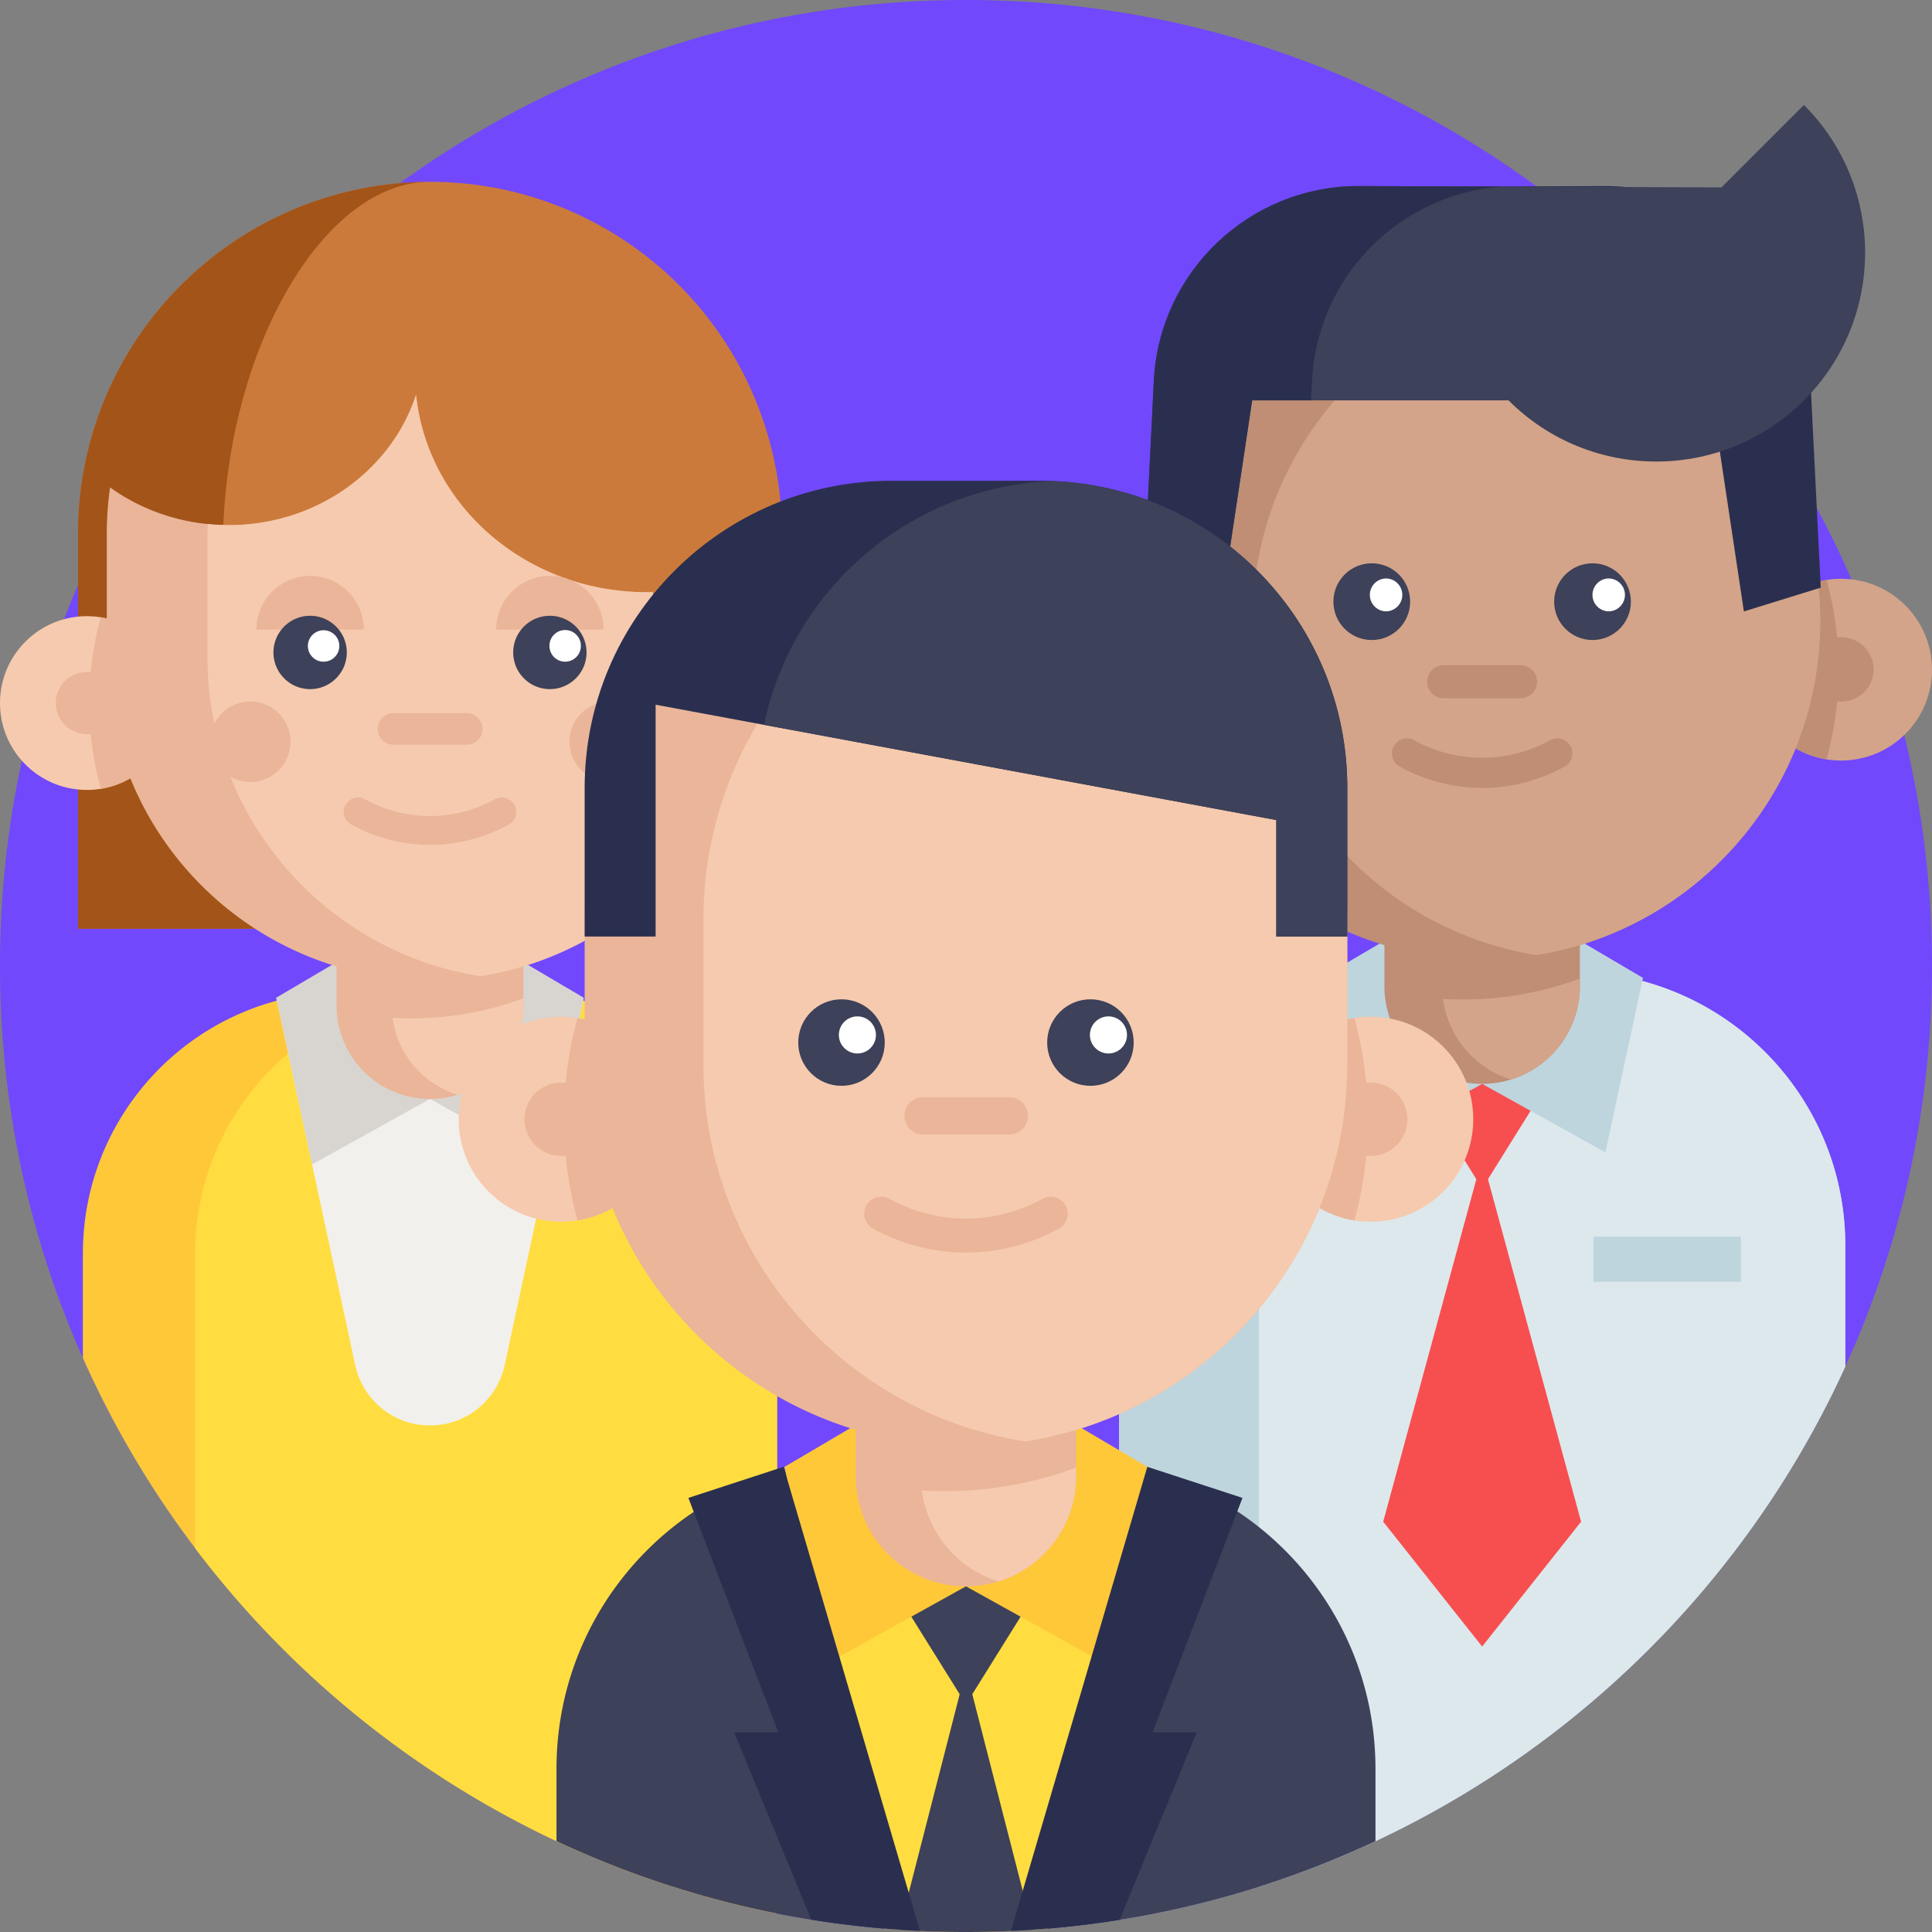 <svg xmlns="http://www.w3.org/2000/svg" version="1.1" xmlns:xlink="http://www.w3.org/1999/xlink" xmlns:svgjs="http://svgjs.com/svgjs" width="512" height="512" x="0" y="0" viewBox="0 0 512 512" style="enable-background:new 0 0 512 512" xml:space="preserve" class=""><rect x="0" y="0" width="512" height="512" fill="#808080" stroke="none"/><g><path fill="#7148fc" d="M512 256c0 37.867-8.223 73.813-22.977 106.152-25.222 55.285-69.539 100.016-124.511 125.785a253.364 253.364 0 0 1-30.887 12.067 250.877 250.877 0 0 1-36.906 8.766.792.792 0 0 1-.168.023 254.484 254.484 0 0 1-18.805 2.289 276.23 276.23 0 0 1-4.066.313 277.61 277.61 0 0 1-5.77.324c-3.95.187-7.918.281-11.91.281-4.098 0-8.16-.094-12.203-.293-1.828-.082-3.66-.187-5.488-.324a279.035 279.035 0 0 1-4.086-.301 253.502 253.502 0 0 1-19.254-2.363 252.369 252.369 0 0 1-9.04-1.621 252.857 252.857 0 0 1-37.742-10.563 252.203 252.203 0 0 1-20.71-8.61 226.606 226.606 0 0 1-6.856-3.355 251.373 251.373 0 0 1-17.082-9.488c-27.848-16.863-52.215-38.89-71.797-64.75a255.376 255.376 0 0 1-29.777-50.45C7.848 328.142 0 292.989 0 256 0 114.613 114.613 0 256 0s256 114.613 256 256zm0 0" data-original="#ffe152" class=""></path><path fill="#ffc839" d="M205.93 332.215v174.883a252.857 252.857 0 0 1-37.743-10.563 252.203 252.203 0 0 1-20.71-8.61 226.606 226.606 0 0 1-6.856-3.355 251.373 251.373 0 0 1-17.082-9.488c-27.848-16.863-52.215-38.89-71.797-64.75a255.376 255.376 0 0 1-29.777-50.45v-27.667c0-32.098 21.797-59.11 51.398-67.02a54.236 54.236 0 0 1 3.282-.793 67.01 67.01 0 0 1 9.027-1.34 73.596 73.596 0 0 1 5.672-.23h45.191c5.047 0 9.969.535 14.715 1.57.27.051.543.114.813.176.796.18 1.601.375 2.382.586.024.012.043.012.063.02a68.997 68.997 0 0 1 21.547 10c18.054 12.527 29.875 33.394 29.875 57.03zm0 0" data-original="#2ba1cf" class=""></path><path fill="#ffdd40" d="M205.93 332.215v174.883a252.857 252.857 0 0 1-37.743-10.563 252.203 252.203 0 0 1-20.71-8.61 226.606 226.606 0 0 1-6.856-3.355 251.373 251.373 0 0 1-17.082-9.488c-27.848-16.863-52.215-38.89-71.797-64.75v-78.117c0-32.098 21.797-59.11 51.399-67.02a55.694 55.694 0 0 1 3.28-.793 67.197 67.197 0 0 1 9.028-1.34 73.618 73.618 0 0 1 5.676-.23h15.41c5.047 0 9.969.535 14.715 1.57.27.051.543.114.813.176.796.18 1.601.375 2.382.586.024.012.043.012.063.02a68.997 68.997 0 0 1 21.547 10c18.054 12.527 29.875 33.394 29.875 57.03zm0 0" data-original="#66baed" class=""></path><path fill="#f2f0ec" d="m154.68 264.398-.164.786-20.758 96.543c-1.992 9.277-10.156 16.003-19.64 16.011h-.352c-9.489-.008-17.649-6.734-19.641-16.011L73.367 265.19l-.164-.793zm0 0" data-original="#f2f0ec" class=""></path><path fill="#d8d5d0" d="m113.941 291.238-31.238 17.36-9.5-44.2 19.41-11.43M113.941 291.238l31.239 17.36 9.5-44.2-19.41-11.43" data-original="#d8d5d0" class=""></path><path fill="#cc7a3b" d="M20.676 246.11V141.468c0-10.633 1.773-21.051 5.273-30.965C39.047 73.238 74.41 48.19 113.945 48.19c4.899 0 9.785.38 14.535 1.13 21.72 3.394 41.649 14.48 56.098 31.218a93.275 93.275 0 0 1 22.645 60.93v104.64" data-original="#cc7a3b" class=""></path><path fill="#a35418" d="M59.043 145.555c0 37.011 21.676 79.832 33.578 100.554h-71.95V141.47c0-10.63 1.778-21.047 5.274-30.965 13.02-37.05 48.059-62.024 87.32-62.305-28.675.715-54.222 46.723-54.222 97.356zm0 0" data-original="#a35418" class=""></path><path fill="#eab599" d="M138.703 236.105v30.383c0 11.121-7.332 20.524-17.433 23.645a24.662 24.662 0 0 1-7.325 1.105c-13.672 0-24.75-11.078-24.75-24.75v-30.383zm0 0" data-original="#eab599" class=""></path><path fill="#f6caae" d="M138.703 264.563v1.925c0 11.121-7.332 20.524-17.433 23.645-9.114-2.801-15.965-10.727-17.23-20.422a84.744 84.744 0 0 0 18.73-.953 84.203 84.203 0 0 0 15.933-4.196zM46.043 186.316c0 11.461-8.371 20.965-19.336 22.727a22.88 22.88 0 0 1-3.687.297C10.305 209.34 0 199.035 0 186.316c0-12.714 10.305-23.02 23.02-23.02 1.257 0 2.492.102 3.687.298 10.965 1.761 19.336 11.261 19.336 22.722zm0 0" data-original="#f6caae" class=""></path><path fill="#eab599" d="M46.043 186.316c0 11.461-8.371 20.965-19.336 22.727a85.693 85.693 0 0 1-3.055-22.727 85.686 85.686 0 0 1 3.055-22.722c10.965 1.761 19.336 11.261 19.336 22.722zm0 0" data-original="#eab599" class=""></path><path fill="#eab599" d="M31.25 186.316a8.229 8.229 0 1 1-16.458.004 8.229 8.229 0 0 1 16.458-.004zm0 0" data-original="#eab599" class=""></path><path fill="#eab599" d="M173.059 156.922v79.133c-12.23 11.675-27.914 19.761-45.364 22.574l-.422.07a84.58 84.58 0 0 1-13.328 1.035c-47.3 0-85.648-38.347-85.648-85.648v-32.617c0-4.176.297-8.285.875-12.301 20.379 14.656 49.598 13.207 68.215-4.387 6.164-5.824 10.449-12.758 12.87-20.113 1.348 12.879 7.24 25.414 17.68 35.285 12.43 11.734 28.852 17.395 45.122 16.969zm0 0" data-original="#eab599" class=""></path><path fill="#f6caae" d="M173.059 156.922v79.133c-12.23 11.675-27.914 19.761-45.364 22.574l-.422.07c-40.968-6.402-72.304-41.855-72.304-84.613v-32.617c0-.867.015-1.73.047-2.59 15.101 1.547 30.789-3.149 42.37-14.102 6.165-5.82 10.45-12.757 12.872-20.109 1.347 12.879 7.238 25.414 17.68 35.285 12.43 11.734 28.851 17.395 45.12 16.969zm0 0" data-original="#f6caae" class=""></path><path fill="#eab599" d="M159.95 166.852c0-7.86-6.372-14.227-14.227-14.227-7.856 0-14.227 6.367-14.227 14.227M96.41 166.852c0-7.86-6.37-14.227-14.226-14.227-7.856 0-14.223 6.367-14.223 14.227" data-original="#eab599" class=""></path><path fill="#3d4159" d="M91.902 172.906c0 5.367-4.351 9.719-9.718 9.719-5.368 0-9.715-4.352-9.715-9.719s4.347-9.715 9.715-9.715c5.367 0 9.718 4.348 9.718 9.715zM155.438 172.906c0 5.367-4.348 9.719-9.715 9.719-5.368 0-9.715-4.352-9.715-9.719s4.347-9.715 9.715-9.715a9.713 9.713 0 0 1 9.714 9.715zm0 0" data-original="#3d4159" class=""></path><path fill="#eab599" d="M123.672 197.371h-19.434a4.192 4.192 0 0 1 0-8.383h19.434a4.191 4.191 0 0 1 0 8.383zM113.953 223.89c-7.172 0-14.344-1.796-20.883-5.394a3.809 3.809 0 1 1 3.672-6.676c10.778 5.926 23.645 5.926 34.422 0a3.809 3.809 0 1 1 3.672 6.676c-6.54 3.598-13.711 5.395-20.883 5.395zm0 0" data-original="#eab599" class=""></path><path fill="#ffffff" d="M89.922 171.191a4.165 4.165 0 1 1-8.33-.002 4.165 4.165 0 0 1 8.33.002zM153.934 171.191a4.162 4.162 0 1 1-8.325 0 4.163 4.163 0 1 1 8.325 0zm0 0" data-original="#ffffff"></path><path fill="#eab599" d="M172.25 196.574c0 5.89-4.777 10.668-10.672 10.668-5.89 0-10.668-4.777-10.668-10.668 0-5.894 4.778-10.672 10.668-10.672 5.895 0 10.672 4.778 10.672 10.672zM76.988 196.574c0 5.89-4.773 10.668-10.668 10.668-5.89 0-10.668-4.777-10.668-10.668 0-5.894 4.778-10.672 10.668-10.672 5.895 0 10.668 4.778 10.668 10.672zm0 0" data-original="#eab599" class=""></path><path fill="#bfd5de" d="M489.023 330.105v32.047c-25.222 55.286-69.539 100.016-124.511 125.786a253.364 253.364 0 0 1-30.887 12.066 250.877 250.877 0 0 1-36.906 8.766.792.792 0 0 1-.168.023V330.105c0-38.085 29.332-69.332 66.656-72.34a69.55 69.55 0 0 1 5.934-.238h47.273c5.59 0 11.031.614 16.258 1.817 32.265 7.375 56.351 36.27 56.351 70.761zm0 0" data-original="#bfd5de" class=""></path><path fill="#dde8ed" d="M489.023 330.105v32.047c-25.222 55.286-69.539 100.016-124.511 125.786a253.364 253.364 0 0 1-30.887 12.066V330.105c0-40.082 32.508-72.578 72.602-72.578h10.195c40.105 0 72.601 32.496 72.601 72.578zm0 0" data-original="#dde8ed" class=""></path><path fill="#d3a489" d="M321.734 177.465c0 11.992-8.757 21.933-20.226 23.777a24.122 24.122 0 0 1-3.86.309c-13.304 0-24.086-10.781-24.086-24.086 0-13.305 10.782-24.086 24.086-24.086 1.317 0 2.606.105 3.86.309 11.469 1.847 20.226 11.789 20.226 23.777zm0 0" data-original="#d3a489" class=""></path><path fill="#f74f4f" d="m412.273 283.71-19.488 31.259-19.488-31.258" data-original="#f74f4f" class=""></path><path fill="#f74f4f" d="m419.004 403.266-26.219 33.086-26.223-33.086 26.227-96.43zm0 0" data-original="#f74f4f" class=""></path><path fill="#bf8e75" d="M321.734 177.465c0 11.992-8.757 21.933-20.226 23.777a89.59 89.59 0 0 1-3.195-23.777c0-8.227 1.113-16.2 3.195-23.778 11.469 1.848 20.226 11.79 20.226 23.778zm0 0" data-original="#bf8e75" class=""></path><path fill="#bf8e75" d="M306.258 177.465a8.61 8.61 0 0 1-8.61 8.61c-4.753 0-8.605-3.856-8.605-8.61s3.852-8.606 8.605-8.606c4.754 0 8.61 3.852 8.61 8.606zm0 0" data-original="#bf8e75" class=""></path><path fill="#bfd5de" d="m392.777 287.238-32.68 18.164-9.94-46.246 20.304-11.96M392.777 287.238l32.684 18.164 9.941-46.246-20.308-11.96" data-original="#bfd5de" class=""></path><path fill="#d3a489" d="M463.828 177.465c0 11.992 8.758 21.933 20.227 23.777 1.254.203 2.543.309 3.86.309 13.304 0 24.085-10.781 24.085-24.086 0-13.305-10.781-24.086-24.086-24.086-1.316 0-2.605.105-3.86.309-11.468 1.847-20.226 11.789-20.226 23.777zm0 0" data-original="#d3a489" class=""></path><g fill="#bf8e75"><path d="M463.828 177.465c0 11.992 8.758 21.933 20.227 23.777a89.431 89.431 0 0 0 3.195-23.777c0-8.227-1.11-16.2-3.195-23.778-11.47 1.848-20.227 11.79-20.227 23.778zm0 0" fill="#bf8e75" data-original="#bf8e75" class=""></path><path d="M496.523 177.465a8.61 8.61 0 0 1-17.218 0c0-4.754 3.855-8.606 8.61-8.606 4.753 0 8.608 3.852 8.608 8.606zm0 0" fill="#bf8e75" data-original="#bf8e75" class=""></path><path d="M482.398 164.664c0 44.594-32.578 81.59-75.234 88.457a88.526 88.526 0 0 1-14.383 1.156c-49.496 0-89.613-40.117-89.613-89.613 0-23.418 8.133-58.574 22.84-74.539 16.375-17.777 40.695-15.078 66.773-15.078 4.903 0 9.703.39 14.383 1.16 42.656 6.867 75.234 43.86 75.234 88.457zm0 0" fill="#bf8e75" data-original="#bf8e75" class=""></path><path d="M418.684 229.559v31.785c0 11.636-7.672 21.472-18.243 24.738a25.85 25.85 0 0 1-7.664 1.156c-14.3 0-25.894-11.593-25.894-25.894v-31.785zm0 0" fill="#bf8e75" data-original="#bf8e75" class=""></path></g><path fill="#d3a489" d="M418.684 259.328v2.016c0 11.636-7.672 21.472-18.243 24.738-9.535-2.93-16.703-11.223-18.027-21.367a89.037 89.037 0 0 0 19.602-.996 88.114 88.114 0 0 0 16.668-4.39zM482.398 164.664c0 44.594-32.578 81.59-75.234 88.457-42.652-6.867-75.23-43.863-75.23-88.457 0-27.46 12.351-52.039 31.808-68.48 12.133-10.258 27.035-17.34 43.422-19.98 39.766 6.401 70.785 39 74.793 79.523.293 2.941.441 5.925.441 8.937zm0 0" data-original="#d3a489" class=""></path><path fill="#bf8e75" d="M392.785 208.8c-7.508 0-15.008-1.878-21.848-5.64a3.981 3.981 0 0 1-1.574-5.414 3.983 3.983 0 0 1 5.414-1.57c11.274 6.195 24.739 6.195 36.016 0a3.98 3.98 0 0 1 5.41 1.57 3.983 3.983 0 0 1-1.57 5.414c-6.84 3.762-14.348 5.64-21.848 5.64zm0 0" data-original="#bf8e75" class=""></path><path fill="#3d4159" d="M373.7 159.45c0 5.613-4.552 10.163-10.169 10.163-5.613 0-10.164-4.55-10.164-10.164 0-5.617 4.551-10.168 10.164-10.168 5.617 0 10.168 4.551 10.168 10.168zM432.2 159.45c0 5.613-4.552 10.163-10.165 10.163-5.617 0-10.168-4.55-10.168-10.164 0-5.617 4.551-10.168 10.168-10.168 5.613 0 10.164 4.551 10.164 10.168zm0 0" data-original="#3d4159" class=""></path><path fill="#ffffff" d="M371.625 157.652c0 2.407-1.95 4.36-4.355 4.36a4.359 4.359 0 0 1 0-8.715 4.357 4.357 0 0 1 4.355 4.355zM430.625 157.652c0 2.407-1.95 4.36-4.355 4.36a4.359 4.359 0 0 1 0-8.715 4.357 4.357 0 0 1 4.355 4.355zm0 0" data-original="#ffffff"></path><path fill="#bf8e75" d="M402.95 185.043h-20.333a4.384 4.384 0 1 1 0-8.77h20.332a4.384 4.384 0 1 1 0 8.77zm0 0" data-original="#bf8e75" class=""></path><path fill="#bfd5de" d="M422.29 327.727h39.065v11.957H422.29zm0 0" data-original="#bfd5de" class=""></path><path fill="#2a2f4f" d="M387.54 49.45c27.147 1.937 48.944 23.866 50.323 51.472l.258 5.183h15.617l8.41 55.93 20.372-6.305-2.735-54.804c-1.445-29-25.43-51.727-54.453-51.617zm0 0" data-original="#2a2f4f" class=""></path><path fill="#3d4159" d="M478.059 27.816c21.617 21.618 21.617 56.668 0 78.286-21.618 21.617-56.668 21.617-78.286 0zm0 0" data-original="#3d4159" class=""></path><path fill="#3d4159" d="M399.773 106.102h-67.937l-8.414 55.933-20.371-6.305 2.73-54.808c1.446-28.992 25.43-51.727 54.457-51.617l98.121.37 12.973 23.348" data-original="#3d4159" class=""></path><path fill="#2a2f4f" d="M398.027 49.45c-27.148 1.937-48.945 23.866-50.324 51.472l-.258 5.183h-15.613l-8.414 55.93-20.371-6.305 2.734-54.804c1.446-29 25.43-51.727 54.453-51.617zm0 0" data-original="#2a2f4f" class=""></path><path fill="#3d4159" d="M364.512 468.742v19.195C331.566 503.372 294.797 512 256 512s-75.578-8.629-108.523-24.074v-19.184c0-37.879 25.714-69.738 60.644-79.078a78.598 78.598 0 0 1 3.867-.941 80.932 80.932 0 0 1 10.649-1.567 82.689 82.689 0 0 1 6.699-.273h53.309c5.964 0 11.765.629 17.367 1.84.324.062.648.136.96.21.942.22 1.88.45 2.81.7.034.008.042.008.073.02a81.293 81.293 0 0 1 25.415 11.796c21.304 14.778 35.242 39.403 35.242 67.293zm0 0" data-original="#3d4159" class=""></path><path fill="#ffdd40" d="m304.055 388.723-.2.93-26.109 121.429a276.23 276.23 0 0 1-4.066.313 277.61 277.61 0 0 1-5.77.324c-3.95.187-7.918.281-11.91.281-4.098 0-8.16-.094-12.203-.293-1.828-.082-3.66-.187-5.488-.324a279.035 279.035 0 0 1-4.086-.301L208.12 389.664l-.195-.941zm0 0" data-original="#66baed" class=""></path><path fill="#3d4159" d="m277.969 416.422-21.977 35.242-21.972-35.242" data-original="#3d4159" class=""></path><path fill="#3d4159" d="M273.68 511.395a277.61 277.61 0 0 1-5.77.324c-3.95.187-7.918.281-11.91.281-4.098 0-8.16-.094-12.203-.293-1.828-.082-3.66-.187-5.488-.324L256 442.493zm0 0" data-original="#3d4159" class=""></path><path fill="#ffc839" d="m255.988 420.395-36.855 20.48-11.211-52.145 22.898-13.488M255.988 420.395l36.852 20.48 11.21-52.145-22.898-13.488" data-original="#2ba1cf" class=""></path><path fill="#2a2f4f" d="M305.445 459.098h11.692l-20.418 49.672a254.409 254.409 0 0 1-28.809 2.949l35.871-122.086.274-.91 25.215 8.234zM243.797 511.707a253.59 253.59 0 0 1-28.828-2.988l-20.399-49.621h11.692l-23.832-62.141 25.222-8.234.274.91zm0 0" data-original="#2a2f4f" class=""></path><path fill="#eab599" d="M285.2 355.352v35.84c0 13.124-8.653 24.214-20.571 27.898a29.126 29.126 0 0 1-8.645 1.305c-16.129 0-29.199-13.075-29.199-29.204v-35.84zm0 0" data-original="#eab599" class=""></path><path fill="#f6caae" d="M285.2 388.922v2.273c0 13.121-8.653 24.211-20.571 27.899-10.754-3.309-18.84-12.656-20.332-24.098a100.345 100.345 0 0 0 22.102-1.121 99.53 99.53 0 0 0 18.8-4.953zM175.875 296.61c0 13.519-9.879 24.73-22.813 26.812a27.476 27.476 0 0 1-4.347.348c-15.004 0-27.164-12.157-27.164-27.16s12.156-27.165 27.164-27.165c1.48 0 2.933.121 4.347.352 12.934 2.082 22.813 13.293 22.813 26.812zm0 0" data-original="#f6caae" class=""></path><path fill="#eab599" d="M175.875 296.61c0 13.519-9.879 24.73-22.813 26.812a101.063 101.063 0 0 1-3.601-26.813c0-9.28 1.254-18.27 3.601-26.812 12.934 2.082 22.813 13.293 22.813 26.812zm0 0" data-original="#eab599" class=""></path><path fill="#eab599" d="M158.422 296.61c0 5.359-4.348 9.706-9.707 9.706-5.363 0-9.707-4.347-9.707-9.707a9.704 9.704 0 0 1 9.707-9.707c5.36 0 9.707 4.344 9.707 9.707zm0 0" data-original="#eab599" class=""></path><path fill="#f6caae" d="M336.105 296.61c0 13.519 9.88 24.73 22.813 26.812 1.41.226 2.867.348 4.348.348 15.004 0 27.164-12.157 27.164-27.16s-12.157-27.165-27.164-27.165c-1.48 0-2.938.121-4.348.352-12.934 2.082-22.813 13.293-22.813 26.812zm0 0" data-original="#f6caae" class=""></path><path fill="#eab599" d="M336.105 296.61c0 13.519 9.88 24.73 22.813 26.812a101.063 101.063 0 0 0 3.602-26.813c0-9.28-1.254-18.27-3.602-26.812-12.934 2.082-22.813 13.293-22.813 26.812zm0 0" data-original="#eab599" class=""></path><path fill="#eab599" d="M357.047 243.695v38.48c0 50.29-36.738 92.005-84.84 99.747l-.492.082c-5.117.82-10.367 1.223-15.727 1.223-55.808 0-101.047-45.243-101.047-101.047v-38.485c0-11.75 2.004-23.043 5.707-33.535 13.82-39.328 51.293-67.523 95.34-67.523h.008c5.352 0 10.61.414 15.734 1.222 48.336 7.551 85.317 49.38 85.317 99.836zm0 0" data-original="#eab599" class=""></path><path fill="#eab599" d="M372.973 296.61c0 5.359-4.344 9.706-9.707 9.706-5.36 0-9.707-4.347-9.707-9.707 0-5.363 4.347-9.707 9.707-9.707a9.704 9.704 0 0 1 9.707 9.707zm0 0" data-original="#eab599" class=""></path><path fill="#f6caae" d="M357.043 243.695v38.48c0 50.286-36.734 92.005-84.836 99.747l-.496.082c-48.332-7.555-85.305-49.379-85.305-99.828v-38.48c0-50.458 36.98-92.286 85.324-99.837 48.336 7.551 85.313 49.38 85.313 99.836zm0 0" data-original="#f6caae" class=""></path><path fill="#3d4159" d="M234.469 276.29c0 6.331-5.133 11.464-11.461 11.464-6.332 0-11.465-5.133-11.465-11.465 0-6.328 5.133-11.46 11.465-11.46 6.328 0 11.46 5.132 11.46 11.46zM300.441 276.29c0 6.331-5.132 11.464-11.464 11.464-6.332 0-11.465-5.133-11.465-11.465 0-6.328 5.133-11.46 11.465-11.46s11.464 5.132 11.464 11.46zm0 0" data-original="#3d4159" class=""></path><path fill="#ffffff" d="M232.133 274.27a4.912 4.912 0 1 1-9.824-.004 4.912 4.912 0 0 1 9.824.004zM298.664 274.27a4.912 4.912 0 1 1-9.824-.004 4.912 4.912 0 0 1 9.824.004zm0 0" data-original="#ffffff"></path><path fill="#eab599" d="M267.457 300.66h-22.93a4.946 4.946 0 0 1 0-9.89h22.93c2.73 0 4.945 2.21 4.945 4.945a4.951 4.951 0 0 1-4.945 4.945zM255.992 331.945c-8.46 0-16.926-2.12-24.637-6.363a4.49 4.49 0 0 1-1.773-6.102 4.5 4.5 0 0 1 6.106-1.777c12.714 6.992 27.894 6.992 40.609 0a4.494 4.494 0 0 1 6.105 1.777 4.49 4.49 0 0 1-1.773 6.102c-7.715 4.242-16.176 6.363-24.637 6.363zm0 0" data-original="#eab599" class=""></path><path fill="#2a2f4f" d="M357.047 208.773v39.418h-18.809v-30.87l-135.765-25.227-28.727-5.34v61.437h-18.808V208.77c0-44.938 36.421-81.36 81.351-81.36h39.406c1.07 0 2.14.02 3.211.074 43.434 1.672 78.14 37.422 78.14 81.29zm0 0" data-original="#2a2f4f" class=""></path><path fill="#3d4159" d="M357.047 208.773v39.418h-18.809v-30.87l-135.765-25.227c7.48-35.93 38.652-63.153 76.433-64.61 43.434 1.672 78.14 37.422 78.14 81.29zm0 0" data-original="#3d4159" class=""></path></g></svg>